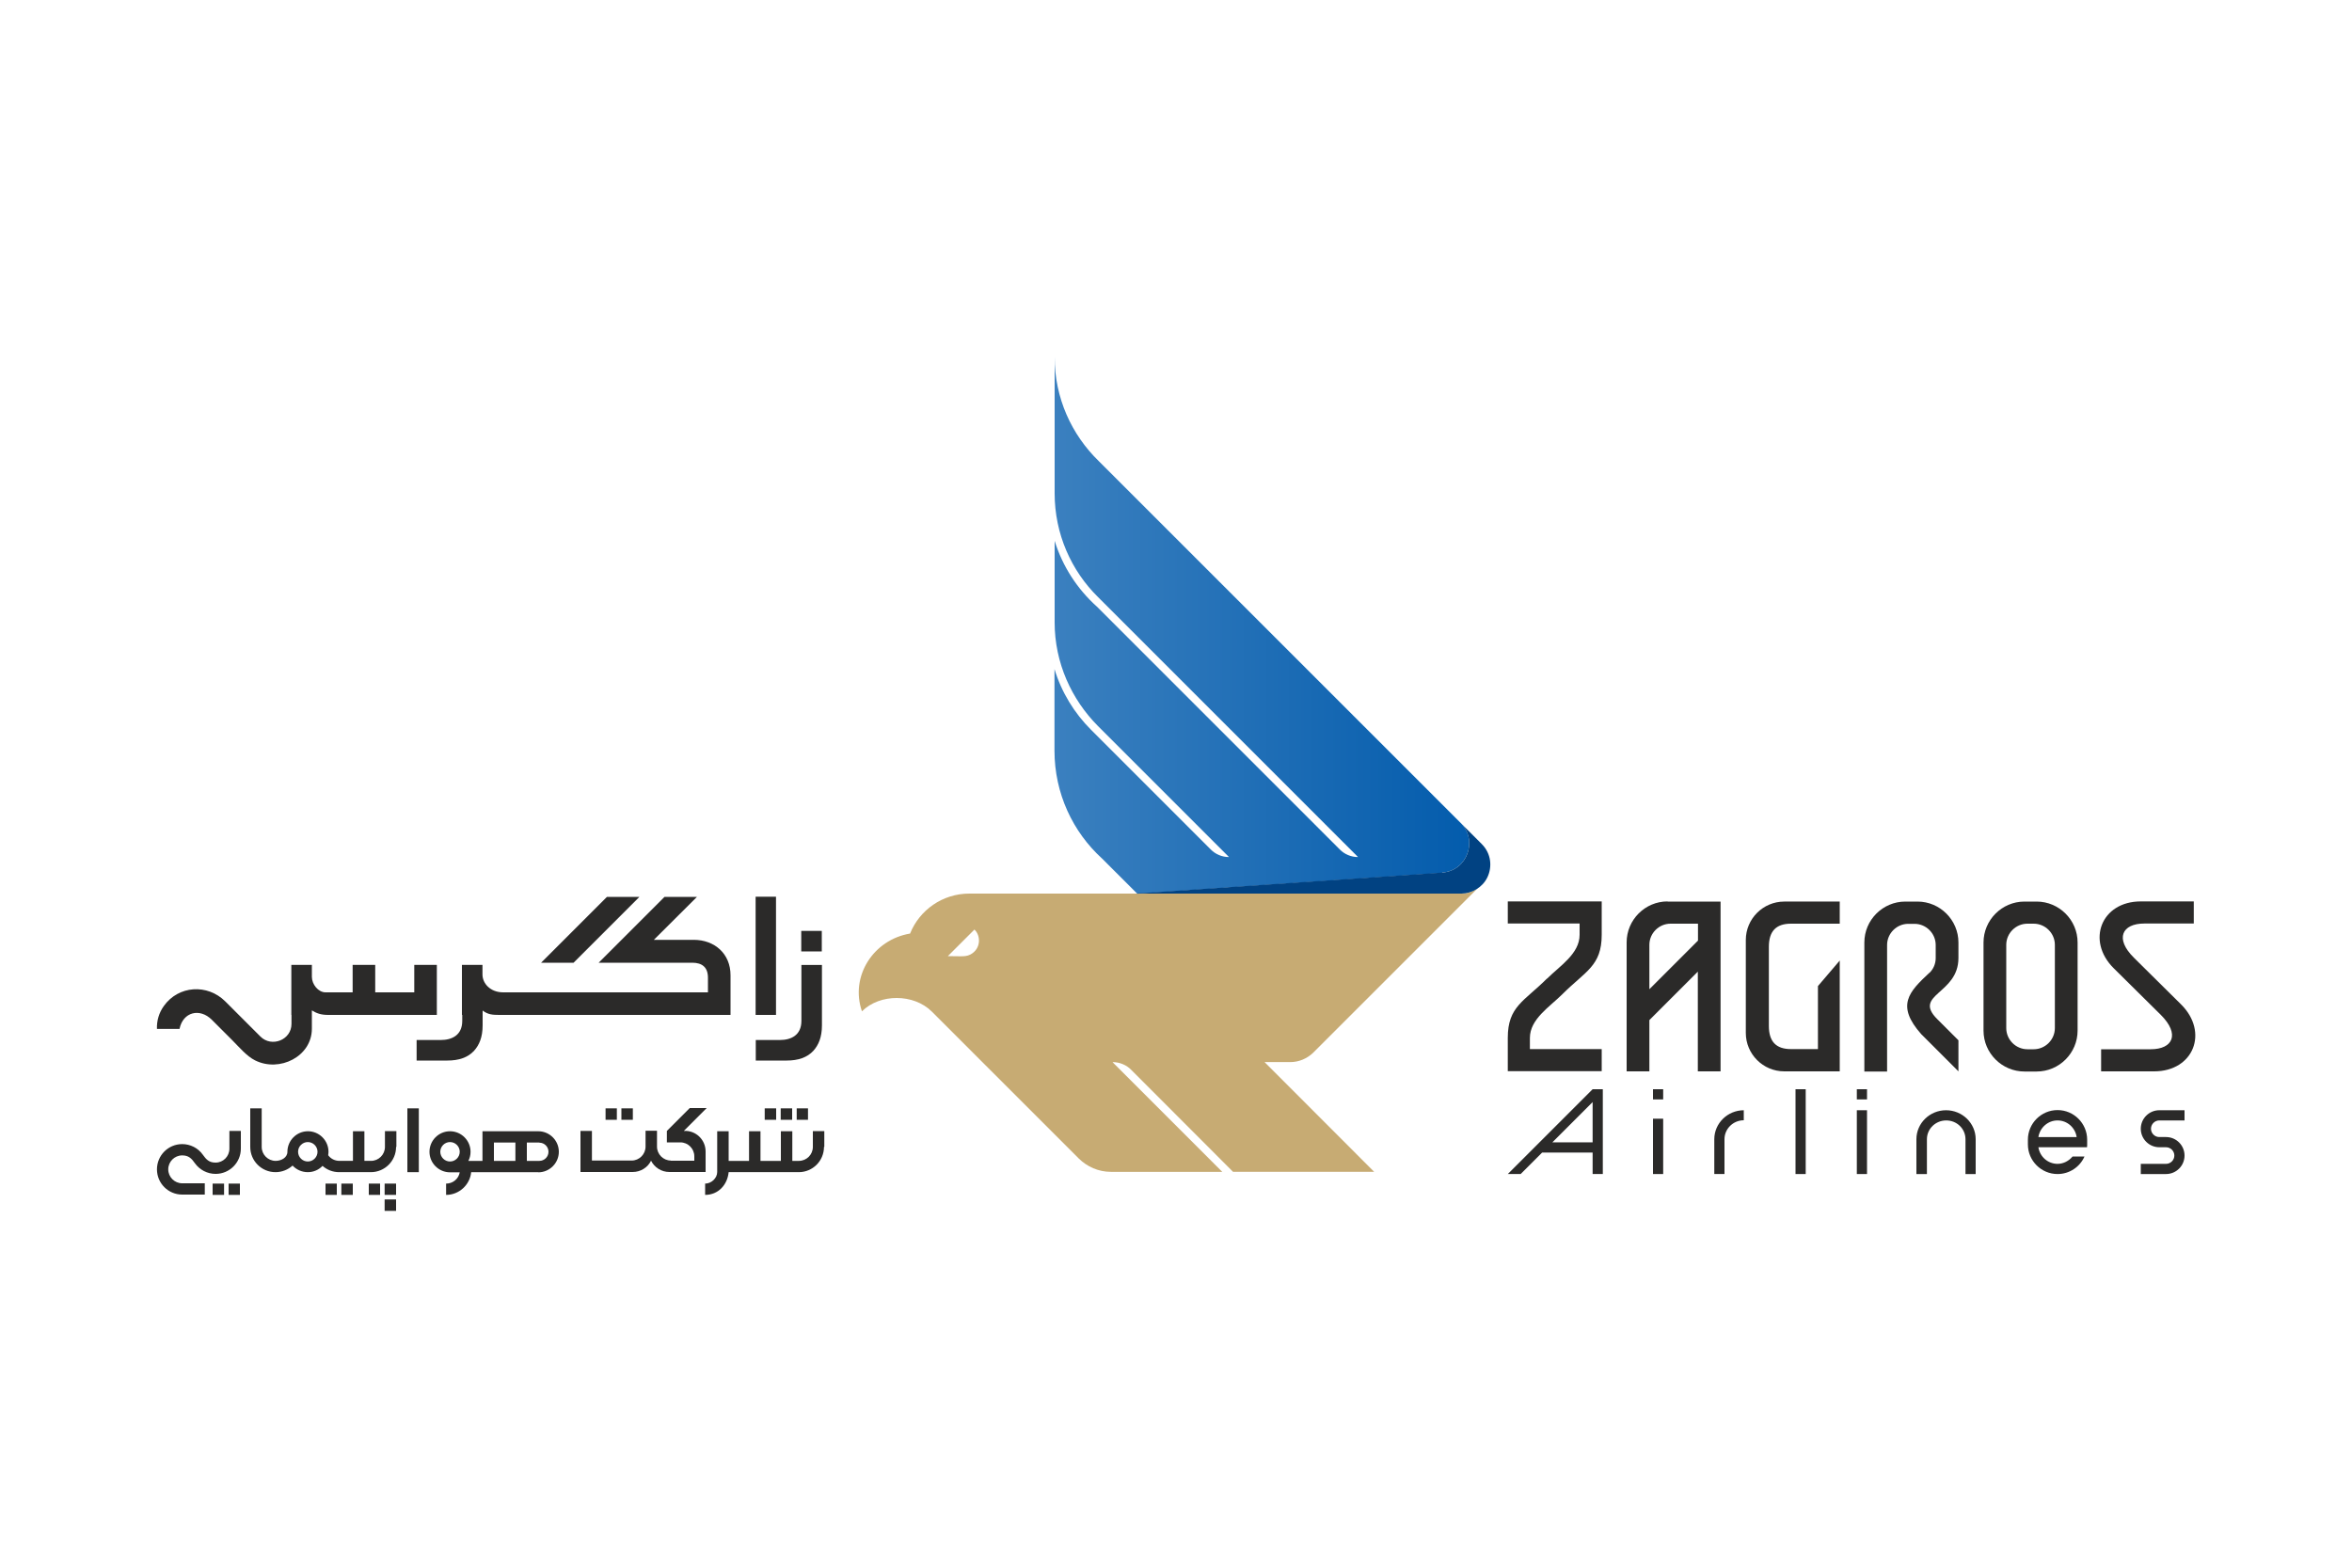 <?xml version="1.0" encoding="UTF-8"?>
<!DOCTYPE svg PUBLIC "-//W3C//DTD SVG 1.1//EN" "http://www.w3.org/Graphics/SVG/1.1/DTD/svg11.dtd">
<!-- Creator: CorelDRAW X6 -->
<svg xmlns="http://www.w3.org/2000/svg" xml:space="preserve" width="150mm" height="100mm" version="1.1" style="shape-rendering:geometricPrecision; text-rendering:geometricPrecision; image-rendering:optimizeQuality; fill-rule:evenodd; clip-rule:evenodd"
viewBox="0 0 15000 10000"
 xmlns:xlink="http://www.w3.org/1999/xlink">
 <defs>
  <style type="text/css">
   <![CDATA[
    .fil3 {fill:#2B2A29}
    .fil2 {fill:#014282}
    .fil0 {fill:#C7AB73}
    .fil1 {fill:url(#id0)}
   ]]>
  </style>
  <linearGradient id="id0" gradientUnits="userSpaceOnUse" x1="6725.9" y1="3988.04" x2="9427.18" y2="3988.04">
   <stop offset="0" style="stop-color:#3B80BF"/>
   <stop offset="1" style="stop-color:#025BAC"/>
  </linearGradient>
 </defs>
 <g id="Слой_x0020_1">
  <g id="_888941376">
   <g>
    <path class="fil0" d="M9424 5667c-30,21 -66,33 -105,33l-3137 0c-171,0 -318,105 -378,255 -233,39 -384,271 -307,496 115,-114 330,-113 445,1l938 938c53,52 125,85 205,85l710 0 -700 -700c47,0 90,19 120,50l649 650 900 0 -699 -700 163 0c57,0 108,-23 146,-59l1049 -1049zm-3210 263c-54,54 -115,115 -169,169l81 1c22,0 43,-1 62,-11 71,-37 67,-123 26,-160z"/>
    <path class="fil1" d="M9198 5566c159,-11 229,-206 118,-316l-2308 -2308c-174,-169 -282,-403 -282,-665l0 869c0,260 106,495 278,664l1657 1657c-45,0 -86,-18 -116,-48l-1549 -1549c-125,-112 -219,-256 -270,-420l0 520c0,258 108,492 276,661l836 836c-45,0 -86,-18 -116,-48l-764 -764c-107,-107 -188,-239 -233,-387l0 520c0,273 117,519 304,689l224 224 1944 -133z"/>
    <path class="fil2" d="M7254 5700l2067 0c65,0 133,-39 164,-102 33,-67 26,-153 -35,-214 -61,-61 -134,-134 -134,-134 111,111 41,305 -118,316l-1944 133z"/>
   </g>
   <g>
    <polygon class="fil3" points="4949,6474 4819,6474 4819,5720 4949,5720 "/>
    <polygon class="fil3" points="5241,6069 5110,6069 5110,5938 5241,5938 "/>
    <path class="fil3" d="M4820 6765c0,-44 0,-87 0,-131 58,0 96,0 154,0 69,0 137,-29 137,-122 0,-126 0,-231 0,-357 44,0 87,0 131,0 0,142 0,243 0,385 0,77 -22,126 -54,162 -40,44 -98,63 -171,63 -79,0 -117,0 -196,0z"/>
    <path class="fil3" d="M2946 6474l0 -319c44,0 87,0 131,0 0,24 0,37 0,61 0,57 50,114 132,114l1306 0 0 -93c0,-66 -36,-96 -100,-96l-390 0 -207 0 420 -420 207 0 -275 274 254 0c133,0 235,88 235,226l0 109 0 144 -144 0 -1331 0c-42,0 -72,-2 -106,-28l0 94c0,77 -22,126 -54,162 -40,44 -98,63 -171,63 -79,0 -117,0 -196,0 0,-44 0,-87 0,-131 58,0 96,0 154,0 69,0 137,-29 137,-122l0 -38zm712 -333l-207 0 420 -420 207 0 -420 420z"/>
    <path class="fil3" d="M1858 6474c0,-48 0,-96 0,-144 0,-58 0,-117 0,-175 44,0 87,0 131,0 0,25 0,51 0,76 0,47 40,99 87,99 58,0 116,0 173,0 0,-58 0,-117 0,-175 48,0 96,0 144,0 0,58 0,117 0,175 83,0 166,0 249,0 0,-58 0,-117 0,-175 48,0 96,0 144,0 0,58 0,117 0,175 0,48 0,96 0,144 -48,0 -96,0 -144,0 -83,0 -166,0 -249,0 -48,0 -96,0 -144,0 -52,0 -105,0 -157,0 -44,0 -73,-10 -103,-29 0,29 0,88 0,117 0,177 -206,280 -362,202 -53,-26 -103,-86 -145,-128 -44,-44 -87,-87 -131,-131 -77,-77 -184,-50 -206,58 -48,0 -96,0 -144,0 -2,-52 13,-103 44,-146 93,-131 278,-143 392,-29 75,75 149,149 224,224 71,71 198,22 198,-81 0,-19 0,-38 0,-57 0,0 0,0 0,0z"/>
    <polygon class="fil3" points="2598,7070 2671,7070 2671,7477 2598,7477 "/>
    <path class="fil3" d="M1963 7409c34,0 62,-28 62,-62 0,-34 -28,-62 -62,-62 -34,0 -62,28 -62,62 0,34 28,62 62,62zm563 -93c0,89 -72,161 -161,161l-202 0c-41,0 -78,-15 -106,-40 -24,25 -57,40 -94,40 -38,0 -73,-16 -97,-42 -29,26 -67,42 -109,42 -89,0 -161,-72 -161,-161l0 -246 73 0 0 246c0,49 40,89 89,89 35,0 75,-20 75,-58 0,-72 59,-131 131,-131 72,0 131,59 131,131 0,8 -1,15 -2,22 16,22 42,36 72,36l86 0 0 -189 73 0 0 189 42 0c49,0 89,-40 89,-89l0 -101 73 0 0 101z"/>
    <path class="fil3" d="M3434 7477c-143,0 -286,0 -429,0 -8,81 -77,145 -160,145l0 -72c44,0 80,-31 87,-72 0,0 11,0 -62,0 -72,0 -131,-59 -131,-131 0,-72 59,-131 131,-131 72,0 131,59 131,131 0,21 -5,41 -14,58l90 0 0 -189c0,0 326,0 356,0 72,0 131,59 131,131 0,72 -59,131 -131,131zm-564 -68c34,0 62,-28 62,-62 0,-34 -28,-62 -62,-62 -34,0 -62,28 -62,62 0,34 28,62 62,62zm570 -121l-80 0 0 117 80 0c32,0 58,-26 58,-58 0,-32 -26,-58 -58,-58zm-153 117l0 -117 -137 0 0 117 137 0z"/>
    <path class="fil3" d="M1162 7620c-89,0 -161,-72 -161,-161 0,-89 72,-161 161,-161 52,0 101,25 131,67 22,31 40,51 82,51 49,0 88,-40 88,-89l0 -113 73 0 0 113c0,89 -72,161 -161,161 -53,0 -102,-26 -132,-68 -21,-30 -40,-50 -81,-50 -49,0 -89,40 -89,89 0,49 40,89 89,89l144 0 0 72 -144 0z"/>
    <path class="fil3" d="M4277 7404l151 0 0 -28c0,-49 -40,-89 -89,-89l-86 0 0 -73 146 -146 108 0 -146 146c75,-5 139,55 139,131l0 131 -131 0 -100 0c-51,0 -95,-29 -117,-72 -21,43 -66,72 -117,72l-333 0 0 -262 73 0 0 189 253 0c49,0 89,-40 89,-89l0 -101 73 0 0 101c0,49 40,89 89,89z"/>
    <polygon class="fil3" points="3862,7070 3934,7070 3934,7143 3862,7143 "/>
    <polygon class="fil3" points="3963,7070 4036,7070 4036,7143 3963,7143 "/>
    <polygon class="fil3" points="4877,7070 4950,7070 4950,7143 4877,7143 "/>
    <polygon class="fil3" points="4979,7070 5052,7070 5052,7143 4979,7143 "/>
    <polygon class="fil3" points="5081,7070 5153,7070 5153,7143 5081,7143 "/>
    <g>
     <polygon class="fil3" points="1356,7550 1429,7550 1429,7622 1356,7622 "/>
     <polygon class="fil3" points="1458,7550 1530,7550 1530,7622 1458,7622 "/>
    </g>
    <g>
     <g>
      <polygon class="fil3" points="2076,7550 2148,7550 2148,7622 2076,7622 "/>
      <polygon class="fil3" points="2177,7550 2250,7550 2250,7622 2177,7622 "/>
     </g>
     <polygon class="fil3" points="2352,7550 2424,7550 2424,7622 2352,7622 "/>
     <polygon class="fil3" points="2453,7550 2526,7550 2526,7622 2453,7622 "/>
     <polygon class="fil3" points="2453,7651 2526,7651 2526,7724 2453,7724 "/>
    </g>
    <path class="fil3" d="M5255 7316c0,89 -72,161 -161,161 -149,0 -298,0 -447,0 -8,81 -66,145 -150,145l0 -72c40,0 77,-35 77,-74l0 -71 0 -189 73 0 0 189 130 0 0 -189 73 0 0 189 130 0 0 -189 73 0 0 189 42 0c49,0 89,-40 89,-89l0 -101 73 0 0 101z"/>
   </g>
   <path class="fil3" d="M11734 6126l-140 164 0 402 -172 0c-96,0 -141,-49 -141,-148l0 -504c0,-100 46,-148 141,-148l311 0 0 -141 -354 0c-135,0 -245,110 -245,245l0 593c0,135 110,245 245,245l354 0 0 -708z"/>
   <path class="fil3" d="M12930 5892l40 0c74,0 135,61 135,135l0 531c0,74 -61,135 -135,135l-40 0c-74,0 -135,-61 -135,-135l0 -531c0,-74 61,-135 135,-135zm-19 -141l78 0c143,0 261,117 261,261l0 562c0,143 -117,261 -261,261l-78 0c-143,0 -261,-117 -261,-261l0 -562c0,-143 117,-261 261,-261z"/>
   <path class="fil3" d="M10635 5751l338 0 0 1083 -145 0 0 -636 -309 309 0 327 -145 0 0 -823c0,-143 117,-261 261,-261zm194 249l0 -108 -175 0c-74,0 -135,61 -135,135l0 283 309 -309z"/>
   <polygon class="fil3" points="11451,7489 11516,7489 11516,6948 11451,6948 "/>
   <path class="fil3" d="M11122 7082c-104,0 -189,83 -189,185l0 222 65 0 0 -222c0,-67 56,-121 123,-121l0 -64z"/>
   <path class="fil3" d="M12224 7489l65 0 0 -222c0,-67 56,-120 123,-120l0 0c68,0 123,53 123,120l0 222 65 0 0 -222c0,-102 -85,-185 -189,-185l0 0c-104,0 -189,83 -189,185l0 222z"/>
   <polygon class="fil3" points="10542,7489 10607,7489 10607,7136 10542,7136 "/>
   <polygon class="fil3" points="10542,7013 10607,7013 10607,6948 10542,6948 "/>
   <path class="fil3" d="M13122 7489l0 0c77,0 143,-46 172,-112l-76 0c-23,28 -58,47 -96,47l0 0c-62,0 -113,-46 -122,-106l44 0 200 0 66 0c1,-6 1,-12 1,-18l0 -30c0,-104 -85,-189 -189,-189l0 0c-104,0 -189,85 -189,189l0 30c0,104 85,189 189,189zm122 -236l-244 0c9,-59 60,-106 122,-106l0 0c62,0 113,46 122,106z"/>
   <polygon class="fil3" points="11842,7489 11907,7489 11907,7082 11842,7082 "/>
   <polygon class="fil3" points="11842,7013 11907,7013 11907,6948 11842,6948 "/>
   <path class="fil3" d="M13814 7489c65,0 118,-53 118,-118l0 0c0,-65 -53,-118 -118,-118l-43 0c-29,0 -53,-24 -53,-53l0 0c0,-29 24,-53 53,-53l161 0 0 -65 -161 0c-65,0 -118,53 -118,118l0 0c0,65 53,118 118,118l43 0c29,0 53,24 53,53l0 0c0,29 -24,53 -53,53l-161 0 0 65 161 0z"/>
   <path class="fil3" d="M12306 6204c-132,123 -216,209 -53,393l237 237 0 -198 -135 -135c-159,-159 135,-158 135,-390l0 -99c0,-143 -117,-261 -261,-261l-78 0c-143,0 -261,117 -261,261 0,274 0,548 0,823l145 0 0 -807c0,-74 61,-135 135,-135l40 0c74,0 135,61 135,135l0 83c0,37 -15,71 -40,95z"/>
   <path class="fil3" d="M13910 6407l-300 -297c-125,-123 -76,-219 65,-219l316 0c0,-47 0,-94 0,-141 -113,0 -226,0 -338,0 -252,0 -350,251 -172,427l300 297c124,124 76,219 -65,219l-316 0c0,47 0,94 0,141 113,0 226,0 338,0 252,0 350,-250 172,-427z"/>
   <path class="fil3" d="M9866 6243c82,-82 208,-159 208,-280 0,-24 0,-48 0,-72 -153,0 -305,0 -458,0 0,-47 0,-94 0,-141 200,0 399,0 599,0 0,71 0,142 0,213 0,199 -104,232 -250,378 -82,82 -208,159 -208,280 0,24 0,48 0,71 153,0 305,0 458,0 0,47 0,94 0,141 -200,0 -399,0 -599,0 0,-71 0,-142 0,-213 0,-200 104,-232 250,-378z"/>
   <path class="fil3" d="M9835 7352l322 0 0 137 65 0 0 -541 -65 0 -541 541 82 0 137 -137zm322 -322l0 257 -257 0 257 -257z"/>
  </g>
 </g>
</svg>
